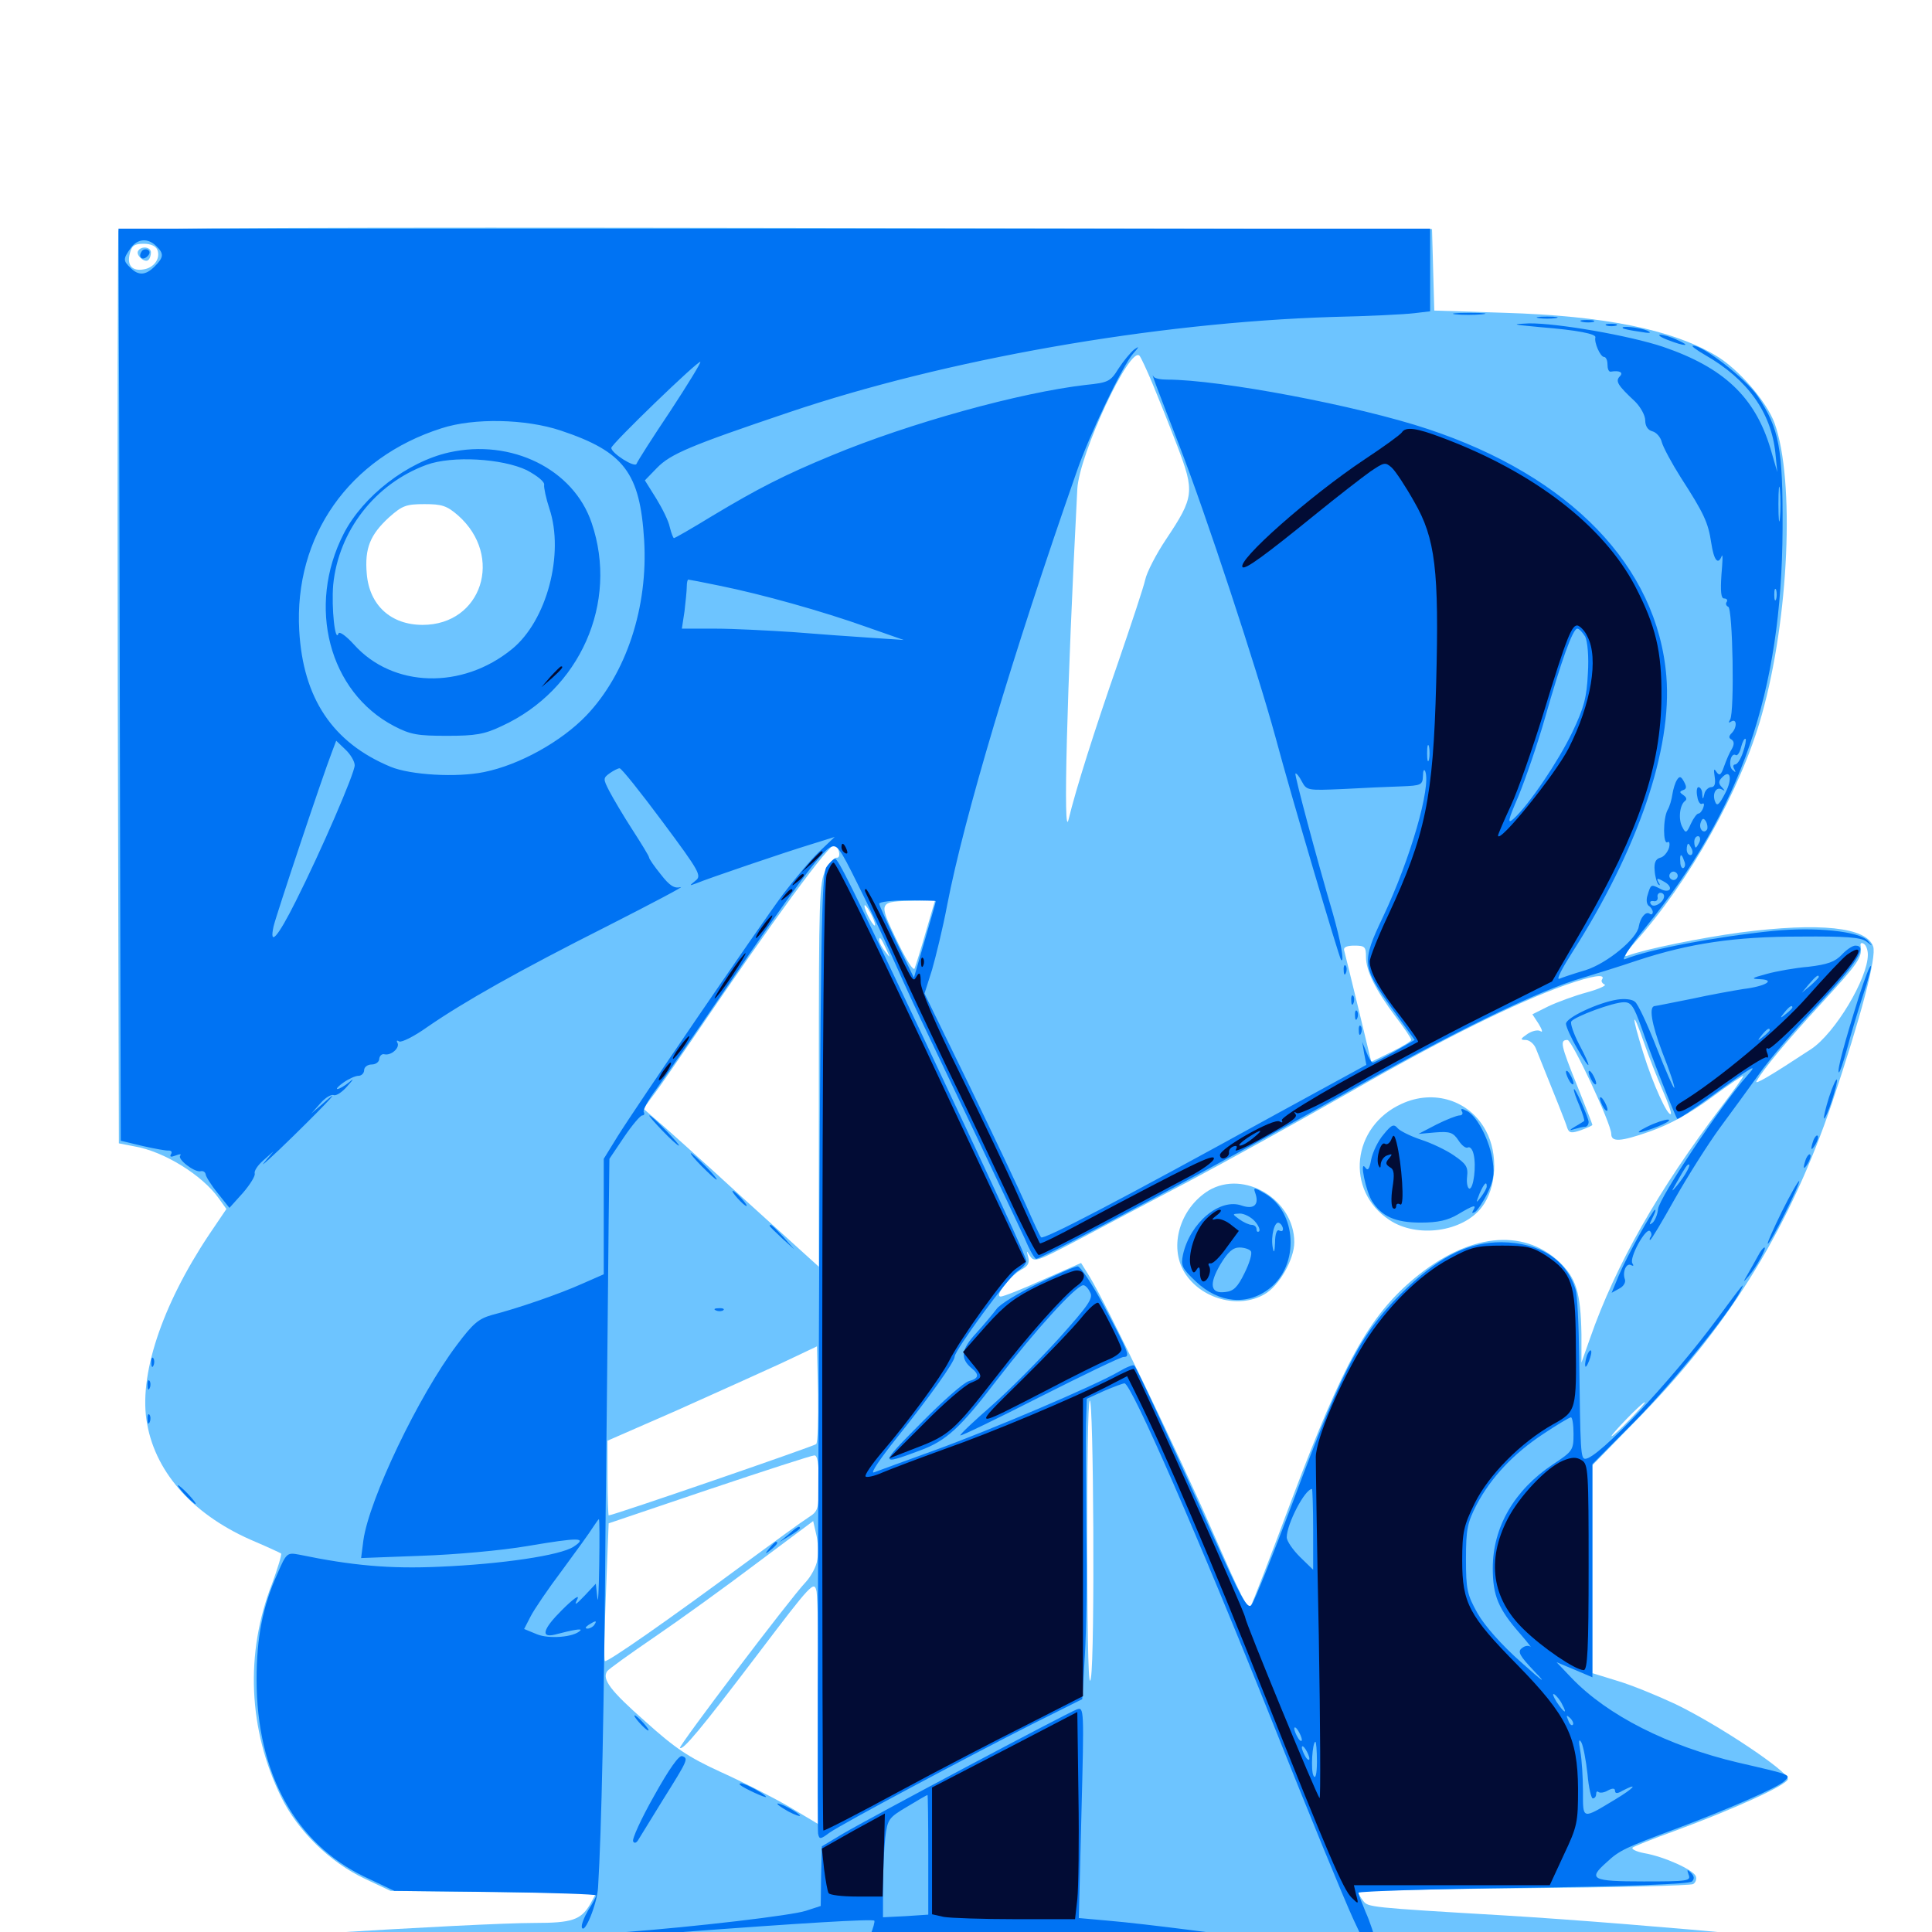 <svg xmlns="http://www.w3.org/2000/svg" viewBox="0 -1000 1000 1000">
	<path fill="#6dc4ff" d="M61.328 -880.664C60.938 -879.688 60.742 -772.852 60.938 -643.359L61.523 -408.203L69.531 -406.641C84.766 -404.102 104.688 -391.797 113.281 -379.688L117.188 -374.219L108.203 -360.938C83.594 -324.023 71.484 -287.5 76.172 -262.891C80.859 -236.914 100.977 -215.039 132.227 -201.953C139.062 -199.023 144.922 -196.289 145.508 -195.898C145.898 -195.312 143.75 -188.281 140.82 -180.273C126.758 -144.336 128.516 -104.688 145.508 -69.922C154.102 -52.344 170.703 -36.133 188.867 -27.539L202.148 -21.289L255.469 -20.703L308.594 -20.117L305.273 -14.062C300.586 -6.25 295.898 -4.688 276.758 -4.688C246.484 -4.688 88.477 5.078 67.383 8.398C32.422 13.672 152.734 15.234 582.617 15.234C923.242 15.234 988.867 14.453 984.961 10.938C982.031 8.008 852.539 -4.102 778.32 -8.594C708.398 -12.695 708.203 -12.891 705.664 -16.016C704.297 -17.773 703.125 -19.727 703.125 -20.508C703.125 -21.289 741.602 -22.266 788.672 -22.656C835.547 -23.047 875 -24.023 876.367 -24.805C877.734 -25.586 878.32 -27.539 877.734 -28.906C876.367 -32.227 861.328 -39.062 850.977 -40.82C846.875 -41.602 844.141 -42.969 845.117 -43.75C845.898 -44.336 855.469 -48.242 866.406 -52.148C897.266 -63.477 924.805 -75.977 925.391 -79.102C925.977 -82.812 889.844 -107.031 867.188 -117.969C858.008 -122.266 844.727 -127.734 837.5 -129.883L824.219 -133.984V-187.695V-241.602L850.195 -268.164C896.68 -316.211 926.758 -365.82 948.242 -429.102C963.281 -473.828 971.484 -504.883 969.531 -510.156C966.016 -520.117 941.992 -522.656 900.977 -517.383C879.492 -514.453 851.953 -508.789 842.773 -505.469C840.039 -504.297 841.016 -506.25 846.094 -512.109C874.609 -543.945 901.172 -591.406 911.914 -630.078C925.977 -679.883 929.102 -751.367 918.555 -780.859C914.453 -792.188 899.609 -809.375 887.695 -816.211C865.039 -829.492 830.273 -836.523 778.906 -838.086L742.383 -839.258L741.797 -860.352L741.211 -881.445L401.562 -882.031C176.367 -882.422 61.719 -882.031 61.328 -880.664ZM81.445 -870.703C83.203 -866.211 79.688 -861.328 74.219 -860.547C68.359 -859.57 65.625 -862.695 67.188 -868.75C68.164 -872.852 69.531 -873.828 74.414 -873.828C77.93 -873.828 80.664 -872.656 81.445 -870.703ZM596.484 -801.562C599.414 -794.531 605.273 -779.883 609.375 -769.141C618.359 -745.508 618.164 -742.773 603.711 -721.094C598.438 -713.281 593.555 -703.711 592.773 -700C591.992 -696.289 585.547 -676.953 578.711 -657.031C566.406 -621.68 556.836 -591.406 553.125 -575.977C550.195 -563.086 552.148 -641.992 557.617 -746.875C558.594 -764.844 584.961 -821.484 589.844 -815.82C590.625 -814.844 593.555 -808.594 596.484 -801.562ZM237.109 -733.203C260.938 -712.109 249.414 -676.562 218.75 -676.562C202.344 -676.562 191.211 -686.719 189.844 -702.93C188.672 -716.211 191.602 -723.242 201.367 -732.227C208.203 -738.281 210.156 -739.062 219.727 -739.062C228.711 -739.062 231.25 -738.281 237.109 -733.203ZM434.18 -559.375C434.766 -557.227 434.18 -555.859 433.008 -556.055C431.836 -556.25 429.297 -553.32 427.344 -549.609C424.023 -543.359 423.828 -534.766 423.828 -443.555V-344.336L384.375 -380.078C362.891 -399.805 342.383 -418.164 339.062 -420.898L333.008 -426.172L339.258 -434.57C342.773 -439.258 351.367 -451.953 358.789 -462.695C400.977 -524.805 429.102 -563.281 432.617 -563.281C433.008 -563.281 433.594 -561.523 434.18 -559.375ZM479.297 -517.969C476.758 -508.984 474.023 -500.391 473.438 -498.828C472.852 -497.07 469.141 -502.93 464.062 -513.477C454.492 -533.594 454.492 -533.398 473.828 -533.789L483.984 -533.984ZM452.93 -521.289C452.93 -520.312 451.758 -521.484 450.195 -524.219C448.633 -526.953 447.461 -530.078 447.461 -531.055C447.461 -532.227 448.633 -530.859 450.195 -528.125C451.758 -525.391 452.93 -522.461 452.93 -521.289ZM458.789 -508.594C460.938 -503.906 460.938 -503.906 458.203 -507.422C456.445 -509.57 455.078 -512.109 455.078 -513.281C455.078 -515.625 456.055 -514.648 458.789 -508.594ZM966.797 -505.859C966.797 -493.555 949.805 -465.234 937.5 -457.031C916.406 -443.164 907.812 -438.086 909.18 -440.43C913.086 -447.07 924.219 -460.547 942.773 -480.664C962.109 -501.758 963.867 -504.297 963.086 -510.352C962.695 -511.719 963.477 -512.305 964.648 -511.523C965.82 -510.938 966.797 -508.398 966.797 -505.859ZM707.031 -504.688C707.031 -497.461 711.914 -487.695 722.461 -473.633C726.953 -467.773 730.469 -462.5 730.469 -461.719C730.469 -461.133 725.781 -458.203 720.117 -455.469L709.766 -450.391L703.125 -477.93C699.414 -493.164 696.094 -506.836 695.703 -508.203C695.312 -509.766 697.266 -510.547 700.977 -510.547C706.445 -510.547 707.031 -509.961 707.031 -504.688ZM829.297 -493.164C828.516 -492.188 829.297 -491.016 830.469 -490.43C831.836 -490.039 827.734 -488.086 821.289 -486.328C814.844 -484.57 805.859 -481.25 801.367 -479.102L793.164 -475L796.484 -469.922C798.242 -466.992 798.633 -465.43 797.461 -466.211C796.094 -467.188 792.969 -466.406 790.625 -464.844C786.914 -462.305 786.719 -461.719 789.648 -461.719C791.602 -461.719 793.945 -459.766 794.922 -457.422C805.469 -431.25 810.352 -419.141 811.133 -416.406C812.109 -413.477 813.281 -413.281 818.359 -415.039C821.484 -416.211 824.219 -417.383 824.219 -417.773C824.219 -418.164 820.703 -427.148 816.406 -437.891C807.812 -459.18 807.227 -461.719 811.328 -461.719C813.672 -461.719 833.984 -418.359 833.984 -413.086C833.984 -408.789 838.672 -408.984 853.711 -414.258C864.258 -417.969 874.609 -423.633 885.742 -431.836C894.922 -438.672 902.344 -443.555 902.344 -443.164C902.344 -442.578 897.266 -435.352 890.82 -426.953C858.594 -384.375 836.328 -345.508 823.047 -307.422L818.555 -294.727V-309.375C818.164 -331.055 815.82 -338.477 807.031 -346.875C787.891 -364.648 759.961 -361.328 732.227 -338.477C708.594 -318.75 695.508 -295.117 668.75 -224.219C657.617 -194.336 648.047 -169.531 647.461 -168.945C645.508 -167.188 643.164 -171.875 626.953 -208.789C610.938 -245.703 572.461 -325.391 564.062 -339.062L559.57 -346.289L540.039 -337.695C529.297 -332.812 519.336 -328.906 517.969 -328.906C514.453 -328.906 522.656 -339.453 528.516 -342.773C532.031 -344.531 533.008 -346.289 532.227 -349.219C531.25 -352.93 531.25 -352.93 533.203 -349.805C535.352 -346.484 537.109 -347.266 557.227 -357.812C569.336 -364.258 595.117 -377.93 614.844 -388.281C634.375 -398.633 672.07 -419.531 698.828 -434.766C745.703 -461.719 784.57 -481.055 810.547 -490.234C824.023 -494.922 831.055 -496.094 829.297 -493.164ZM860.547 -435.742C863.281 -429.492 865.234 -424.023 864.844 -423.438C863.281 -421.875 855.469 -439.062 850.586 -454.883C844.336 -474.805 844.531 -478.711 850.781 -460.742C853.32 -453.32 857.812 -441.992 860.547 -435.742ZM422.461 -252.539C421.094 -251.367 317.383 -215.625 315.039 -215.625C314.844 -215.625 314.453 -224.414 314.453 -234.961V-254.297L350.195 -269.922C369.727 -278.711 394.141 -289.648 404.297 -294.336L422.852 -303.125L423.438 -278.516C423.633 -265.039 423.242 -253.32 422.461 -252.539ZM564.648 -131.445C563.477 -124.219 562.891 -144.922 562.695 -197.266C562.695 -239.258 563.086 -274.219 564.062 -275C566.016 -277.148 566.797 -143.945 564.648 -131.445ZM843.75 -265.43C839.062 -260.547 834.766 -256.641 834.18 -256.641C833.594 -256.641 837.109 -260.547 841.797 -265.43C846.484 -270.312 850.781 -274.219 851.367 -274.219C851.953 -274.219 848.438 -270.312 843.75 -265.43ZM423.828 -232.422C423.828 -218.945 423.438 -217.773 418.555 -214.648C415.43 -212.695 400.391 -201.758 384.766 -190.234C346.484 -161.914 314.062 -139.258 313.086 -140.234C312.5 -140.625 312.891 -156.836 313.672 -176.367L315.039 -211.523L366.992 -229.102C395.508 -238.672 420.117 -246.68 421.484 -246.68C423.047 -246.875 423.828 -242.773 423.828 -232.422ZM423.047 -192.773C422.656 -189.258 419.727 -183.984 416.992 -181.055C408.984 -172.656 351.172 -96.289 351.953 -95.312C353.516 -93.945 362.5 -104.688 392.188 -143.75C420.312 -180.859 421.484 -182.031 422.656 -176.172C423.242 -172.852 423.828 -144.531 423.828 -112.891V-55.664L408.789 -64.648C400.391 -69.531 384.375 -77.734 373.047 -82.812C356.055 -90.625 349.414 -95.117 333.789 -109.18C315.82 -125 311.523 -130.859 314.258 -134.961C314.844 -135.938 325.977 -143.945 338.867 -152.734C351.758 -161.523 375.586 -178.711 391.602 -190.82L420.898 -212.695L422.461 -205.859C423.438 -202.148 423.633 -196.289 423.047 -192.773ZM459.961 -65.234C461.523 -67.578 460.742 -67.578 457.031 -65.234C455.273 -64.062 455.078 -63.281 456.445 -63.281C457.617 -63.281 459.375 -64.258 459.961 -65.234ZM71.484 -870.117C70.117 -867.969 75 -863.672 76.758 -865.43C77.539 -866.016 78.125 -867.773 78.125 -869.336C78.125 -872.266 73.047 -872.852 71.484 -870.117ZM725.586 -428.711C699.609 -416.992 696.094 -383.789 719.141 -368.555C733.398 -358.984 757.227 -362.305 766.992 -375.195C774.609 -385.156 775.586 -402.734 769.141 -414.648C760.742 -430.469 742.188 -436.328 725.586 -428.711ZM625.586 -383.789C610.742 -374.609 604.883 -354.883 613.086 -341.406C621.484 -327.734 641.016 -322.266 654.492 -330.078C662.109 -334.375 669.922 -348.242 669.922 -357.031C669.922 -379.102 643.945 -394.727 625.586 -383.789Z"/>
	<path fill="#0073f3" d="M61.523 -826.562C61.719 -796.094 61.914 -689.844 62.109 -590.43L62.5 -409.57L73.828 -406.836C79.883 -405.469 86.133 -404.297 87.305 -404.492C88.672 -404.492 89.258 -403.711 88.477 -402.539C87.695 -401.172 88.477 -400.977 91.016 -401.953C92.969 -402.734 93.945 -402.734 93.359 -401.953C91.406 -400.195 100.586 -393.164 103.711 -393.75C105.078 -394.141 106.25 -393.359 106.445 -392.188C106.445 -391.211 109.18 -386.719 112.695 -382.422L118.75 -374.805L125.781 -382.617C129.492 -386.914 132.227 -391.406 131.836 -392.578C131.445 -393.945 133.398 -396.875 136.328 -399.414L141.602 -404.102L136.719 -398.242C133.984 -395.117 140.82 -401.172 151.758 -411.914C170.898 -430.664 177.93 -438.477 166.602 -428.32L161.133 -423.633L165.82 -428.906C168.359 -431.836 171.289 -433.594 172.656 -433.203C174.023 -432.617 177.148 -434.766 179.688 -437.695C183.203 -441.602 183.398 -442.188 180.469 -439.648C178.32 -437.891 175.586 -436.328 174.609 -436.328C173.828 -436.328 175.195 -437.891 177.734 -439.648C180.469 -441.602 183.984 -443.164 185.547 -443.164C187.109 -443.164 188.477 -444.531 188.477 -446.094C188.477 -447.656 190.234 -449.023 192.383 -449.023C194.531 -449.023 196.289 -450.391 196.289 -451.953C196.484 -453.516 197.656 -454.688 199.023 -454.297C202.539 -453.516 207.227 -457.812 205.664 -460.352C205.078 -461.328 205.469 -461.719 206.641 -460.938C207.812 -460.352 214.258 -463.477 221.094 -468.359C240.039 -481.445 268.359 -497.461 314.453 -520.703C337.5 -532.422 354.492 -541.406 352.344 -540.82C349.023 -540.039 346.68 -541.406 341.992 -547.461C338.672 -551.562 335.938 -555.469 335.938 -556.25C335.938 -556.836 332.031 -563.281 327.344 -570.508C322.656 -577.734 317.383 -586.719 315.43 -590.43C312.109 -596.875 312.109 -597.266 315.625 -599.805C317.578 -601.172 319.922 -602.344 320.703 -602.344C321.68 -602.344 331.641 -589.844 342.969 -574.609C362.305 -548.633 363.281 -546.68 359.961 -544.141C356.641 -541.406 356.641 -541.406 360.352 -542.773C366.992 -545.508 406.641 -558.984 419.531 -562.891L432.031 -566.797L423.828 -558.984C419.336 -554.688 411.133 -544.727 405.273 -537.109C391.602 -518.555 329.102 -426.953 319.727 -411.914L312.5 -400.195V-370.312V-340.43L301.367 -335.547C289.648 -330.273 268.164 -322.852 254.492 -319.336C247.656 -317.383 244.727 -314.844 236.523 -303.906C216.602 -277.539 191.016 -223.828 188.086 -202.734L186.914 -193.555L217.969 -194.727C235.547 -195.312 259.57 -197.461 273.242 -199.805C299.805 -204.297 304.297 -204.297 296.875 -199.414C290.039 -194.922 259.766 -190.43 227.539 -189.062C201.758 -187.891 182.227 -189.648 154.883 -195.312C148.633 -196.484 148.242 -196.289 143.555 -185.352C135.938 -168.555 132.812 -152.344 132.812 -130.664C132.812 -82.227 152.93 -45.703 188.867 -28.516L204.102 -21.289L256.445 -20.703C285.156 -20.312 308.594 -19.531 308.594 -18.945C308.594 -18.359 306.836 -14.844 304.492 -11.328C302.344 -7.617 300.781 -3.711 301.172 -2.344C302.539 1.562 309.18 -14.844 309.57 -23.242C311.328 -52.344 312.695 -113.281 313.477 -216.602C314.258 -282.227 314.844 -350.195 315.039 -367.969L315.43 -400.195L323.047 -411.523C327.148 -417.578 331.445 -422.656 332.422 -422.656C333.398 -422.656 333.789 -423.438 333.203 -424.414C332.617 -425.195 335.352 -430.469 339.453 -435.938C343.359 -441.406 359.18 -464.062 374.414 -486.523C410.352 -539.453 424.609 -558.594 429.492 -561.328C433.203 -563.281 434.375 -561.719 443.945 -542.383C449.805 -530.664 457.422 -514.648 460.938 -506.641C464.453 -498.633 471.484 -483.203 476.562 -472.461C481.641 -461.719 494.922 -433.984 505.859 -410.938C516.797 -387.891 527.93 -364.258 530.469 -358.789C532.812 -353.125 535.547 -348.438 536.328 -348.438C539.453 -348.438 640.43 -402.539 693.555 -432.617C750.977 -465.234 796.68 -487.5 819.336 -493.945C825.781 -495.898 838.477 -499.805 847.656 -502.93C874.414 -511.719 897.852 -515.234 931.836 -515.234C955.469 -515.43 963.086 -514.844 966.016 -512.695C969.531 -509.961 969.531 -509.961 966.797 -513.086C962.305 -517.969 939.844 -520.312 917.773 -518.164C887.5 -515.039 853.32 -508.594 841.016 -503.516C838.867 -502.734 843.555 -509.961 851.367 -519.531C901.367 -581.055 922.266 -641.797 922.656 -726.367C922.852 -768.164 920.898 -778.125 909.766 -794.922C903.711 -803.906 881.641 -821.094 876.367 -821.094C875 -821.094 877.93 -818.945 882.617 -816.211C904.492 -803.711 916.797 -786.523 918.945 -765.43L919.922 -755.664L916.406 -767.773C908.398 -794.531 892.188 -809.766 860.742 -820.508C843.164 -826.367 805.859 -832.812 791.406 -832.617C781.836 -832.227 782.617 -832.031 797.266 -830.664C816.797 -829.102 826.172 -827.148 825.781 -825.391C825 -822.852 828.32 -815.234 830.273 -815.234C831.25 -815.234 832.031 -813.477 832.031 -811.328C832.031 -809.18 832.617 -807.617 833.594 -807.617C838.281 -808.398 840.43 -807.227 838.477 -805.273C835.938 -802.734 837.305 -800.586 846.289 -792.188C849.219 -789.258 851.562 -784.961 851.562 -782.422C851.562 -779.492 852.93 -777.344 855.273 -776.758C857.422 -776.172 859.57 -773.633 860.156 -771.094C860.938 -768.359 865.234 -760.352 869.922 -752.93C882.031 -734.18 884.18 -729.492 885.742 -718.945C887.109 -709.961 889.258 -707.227 891.211 -712.305C891.797 -713.477 891.602 -709.18 891.016 -702.539C890.43 -693.75 890.82 -690.234 892.383 -690.234C893.75 -690.234 894.336 -689.453 893.75 -688.477C892.969 -687.5 893.555 -686.328 894.531 -685.938C896.875 -685.156 897.852 -631.445 895.508 -627.539C894.531 -625.977 894.727 -625.586 896.094 -626.562C899.023 -628.32 899.219 -623.438 896.289 -620.508C894.727 -618.945 894.727 -617.969 896.289 -617.188C897.656 -616.211 897.656 -614.648 896.484 -612.5C895.312 -610.742 893.555 -606.641 892.383 -603.32C890.82 -598.828 890.039 -598.242 888.477 -600.391C887.109 -602.539 886.914 -601.953 887.5 -598.047C888.086 -594.336 887.5 -592.578 885.742 -592.578C884.375 -592.578 882.617 -591.016 882.227 -589.258C881.445 -585.938 881.25 -585.938 881.055 -589.258C881.055 -591.016 880.078 -592.578 879.102 -592.578C878.32 -592.578 877.93 -590.43 878.516 -587.695C878.906 -584.961 880.078 -583.398 881.055 -583.984C882.031 -584.57 882.227 -583.594 881.641 -582.031C881.055 -580.273 879.883 -578.906 879.102 -578.906C878.32 -578.906 876.562 -576.562 875.195 -573.633C873.047 -568.75 872.461 -568.555 870.898 -571.68C868.555 -575.586 869.336 -583.203 872.07 -585.352C873.242 -586.133 873.047 -587.305 871.289 -588.477C869.336 -589.844 869.141 -590.234 871.094 -591.016C873.047 -591.602 873.047 -592.773 871.68 -595.312C870.117 -598.242 869.336 -598.438 867.969 -596.289C866.992 -594.727 866.016 -591.406 865.625 -588.867C865.234 -586.133 864.258 -582.617 863.086 -580.664C860.742 -576.172 860.742 -562.695 863.086 -564.062C864.062 -564.844 864.453 -563.281 863.867 -561.133C863.086 -558.789 861.133 -556.445 859.375 -556.055C857.031 -555.469 856.055 -553.516 856.445 -549.414C856.641 -546.289 857.617 -542.969 858.398 -542.188C859.375 -541.406 859.375 -541.992 858.398 -543.359C857.227 -545.508 857.812 -545.703 861.133 -543.75C863.477 -542.578 864.844 -540.82 864.258 -539.648C863.477 -538.672 861.523 -538.672 859.18 -540.039C854.492 -542.383 854.492 -542.383 852.734 -536.523C851.953 -534.18 852.344 -531.836 853.516 -531.055C854.492 -530.469 855.469 -528.906 855.469 -527.93C855.469 -526.758 854.688 -526.367 853.711 -527.148C851.758 -528.32 849.023 -525 848.242 -520.508C847.461 -514.258 831.836 -501.367 820.703 -497.852C814.648 -496.094 808.398 -493.945 807.031 -493.359C805.469 -492.969 808.594 -498.828 813.672 -506.836C847.656 -559.961 865.625 -612.109 862.5 -650C857.812 -706.836 812.695 -753.516 739.062 -777.93C702.734 -790.039 631.25 -803.516 604.102 -803.516C600.781 -803.516 597.656 -804.102 597.07 -805.078C595.508 -808.008 597.852 -801.758 610.352 -769.531C623.828 -734.766 650.391 -654.297 660.156 -618.555C668.555 -587.109 693.164 -504.297 694.141 -503.125C696.094 -501.367 693.75 -513.672 689.844 -527.344C681.445 -555.859 669.922 -599.023 670.508 -599.609C670.898 -600 672.461 -598.242 673.828 -595.508C676.367 -590.82 676.758 -590.82 695.117 -591.602C705.469 -592.188 718.945 -592.773 725.195 -592.969C735.742 -593.359 736.328 -593.75 736.523 -598.438C736.523 -601.172 737.109 -602.148 737.695 -600.781C740.82 -592.773 730.078 -555.469 715.82 -525.391C704.688 -501.953 704.883 -499.805 720.703 -477.734L732.227 -461.719L722.07 -455.859C716.406 -452.734 711.328 -450 710.547 -450C709.961 -450 708.398 -452.344 707.227 -455.469L705.078 -460.742L706.055 -454.883L707.227 -448.828L660.742 -423.438C578.516 -378.125 540.234 -358.203 538.867 -359.57C538.086 -360.547 534.766 -367.773 531.25 -375.781C527.734 -383.789 514.453 -411.914 501.758 -438.086L478.516 -485.742L482.422 -498.047C484.375 -504.883 488.086 -519.922 490.234 -531.445C499.023 -576.953 524.023 -660.742 557.227 -755.664C563.672 -774.609 581.25 -811.133 586.523 -816.992C589.648 -820.508 589.844 -821.094 587.109 -819.141C585.156 -817.578 581.445 -813.086 578.906 -809.18C574.805 -802.539 573.633 -801.953 562.109 -800.781C528.125 -796.875 470.898 -781.055 430.469 -764.258C405.859 -754.102 392.188 -747.07 368.75 -733.008C358.203 -726.562 349.414 -721.484 348.828 -721.484C348.438 -721.484 347.461 -724.023 346.68 -727.148C346.094 -730.273 342.773 -736.914 339.648 -741.992L333.789 -751.367L340.039 -757.812C347.07 -765.039 357.227 -769.336 408.203 -786.523C489.648 -814.062 597.266 -833.008 689.453 -835.938C708.203 -836.328 727.344 -837.305 732.031 -837.891L740.234 -838.867V-860.352V-881.641H400.781H61.328ZM80.859 -872.656C84.961 -868.75 84.766 -866.797 80.078 -862.109C75.391 -857.422 71.68 -857.227 67.578 -861.328C63.672 -865.039 63.672 -866.016 67.578 -871.484C71.094 -876.562 76.562 -876.953 80.859 -872.656ZM105.078 -873.242C103.711 -872.852 100.781 -873.047 98.633 -873.828C92.773 -875.781 87.891 -874.023 87.891 -869.727C87.891 -865.039 90.82 -864.844 93.75 -869.531C95.312 -871.875 95.703 -871.875 95.117 -869.922C94.141 -866.406 101.562 -865.43 103.906 -868.75C104.883 -870.117 105.469 -870.117 105.469 -868.555C105.469 -867.188 107.617 -866.211 110.352 -866.406C113.672 -866.797 115.039 -867.773 114.258 -869.531C113.672 -871.094 113.281 -872.656 113.281 -873.047C113.281 -875.391 109.57 -873.242 108.789 -870.508C108.008 -867.383 107.812 -867.383 107.617 -870.508C107.617 -872.461 106.25 -873.828 105.078 -873.242ZM121.094 -869.922C121.094 -872.266 119.727 -873.828 117.969 -873.828C115.82 -873.828 115.234 -872.852 116.016 -870.703C116.602 -868.945 117.188 -867.188 117.188 -866.797C117.188 -866.406 118.164 -866.016 119.141 -866.016C120.312 -866.016 121.094 -867.773 121.094 -869.922ZM144.531 -869.922C144.531 -873.438 143.164 -873.828 133.789 -873.828C124.414 -873.828 123.047 -873.438 123.047 -869.922C123.047 -867.773 124.023 -866.016 125 -866.016C126.172 -866.016 126.953 -867.188 126.953 -868.555C126.953 -870.117 127.734 -869.922 128.906 -867.969C130.664 -865.43 131.055 -865.43 132.812 -867.969C134.57 -870.508 134.766 -870.508 134.766 -867.969C134.961 -865.82 135.547 -866.016 137.695 -868.75C140.234 -872.07 140.625 -872.266 140.625 -869.336C140.625 -867.578 141.602 -866.016 142.578 -866.016C143.75 -866.016 144.531 -867.773 144.531 -869.922ZM346.875 -787.109C337.695 -773.438 329.883 -761.133 329.492 -759.961C328.711 -757.617 316.406 -765.43 316.406 -768.164C316.406 -770.117 361.523 -813.672 362.5 -812.695C362.891 -812.305 355.859 -800.781 346.875 -787.109ZM290.234 -777.148C323.047 -766.211 331.25 -755.273 333.398 -720.508C335.547 -685.938 324.219 -651.367 303.516 -629.688C290.625 -616.211 268.945 -604.102 250.586 -600.391C236.523 -597.461 212.5 -598.828 202.148 -603.125C172.07 -615.625 156.836 -638.672 154.883 -673.633C152.148 -722.461 180.664 -763.086 228.516 -778.32C245.312 -783.789 272.07 -783.203 290.234 -777.148ZM921.289 -731.836C920.898 -727.734 920.508 -731.055 920.508 -739.062C920.508 -747.07 920.898 -750.391 921.289 -746.484C921.68 -742.383 921.68 -735.742 921.289 -731.836ZM372.266 -696.875C394.531 -692.383 425.781 -683.594 448.242 -675.586L467.773 -668.75L450.195 -669.922C440.625 -670.508 422.461 -671.875 410.156 -672.852C397.852 -673.633 379.883 -674.609 370.312 -674.609H352.93L354.297 -683.594C354.883 -688.672 355.469 -694.336 355.469 -696.289C355.469 -698.438 355.859 -700 356.25 -700C356.641 -700 363.867 -698.633 372.266 -696.875ZM919.336 -689.844C918.75 -688.477 918.359 -689.453 918.359 -692.188C918.359 -694.922 918.75 -695.898 919.336 -694.727C919.727 -693.359 919.727 -691.016 919.336 -689.844ZM820.508 -670.508C821.68 -667.969 822.461 -660.156 821.875 -651.367C821.289 -639.062 819.922 -633.789 813.867 -621.094C806.641 -606.055 791.406 -583.398 783.398 -576.172C780.078 -573.242 780.469 -575.195 785.938 -587.891C789.453 -596.484 795.703 -614.453 799.609 -628.125C808.203 -658.203 814.062 -674.609 816.406 -674.609C817.383 -674.609 819.141 -672.656 820.508 -670.508ZM902.148 -610.547C900.977 -607.031 899.219 -604.297 898.047 -604.297C897.07 -604.297 896.875 -603.125 897.656 -601.953C898.633 -600 898.438 -600 896.68 -601.562C894.336 -603.711 895.898 -610.742 898.438 -609.18C899.219 -608.594 900.586 -610.547 901.172 -613.281C901.953 -616.211 902.93 -617.969 903.516 -617.578C903.906 -616.992 903.32 -613.867 902.148 -610.547ZM183.594 -603.906C183.594 -599.805 166.211 -559.57 153.125 -533.594C143.75 -514.844 139.258 -509.766 141.602 -520.508C142.969 -526.367 166.406 -596.68 171.875 -610.938L174.023 -616.602L178.711 -612.109C181.445 -609.57 183.594 -605.859 183.594 -603.906ZM739.648 -606.836C739.062 -604.883 738.672 -606.445 738.672 -610.156C738.672 -613.867 739.062 -615.43 739.648 -613.672C740.039 -611.719 740.039 -608.594 739.648 -606.836ZM892.969 -589.453C889.844 -583.398 888.672 -582.422 887.695 -585.156C886.133 -589.258 888.281 -592.969 891.211 -591.406C892.969 -590.43 892.969 -590.625 891.211 -592.578C889.453 -594.336 889.453 -595.703 891.211 -597.461C895.703 -602.344 896.875 -596.875 892.969 -589.453ZM887.5 -581.25C886.914 -582.031 886.133 -582.812 885.742 -582.812C885.352 -582.812 884.57 -582.031 883.984 -581.25C883.398 -580.273 884.18 -579.492 885.742 -579.492C887.305 -579.492 888.086 -580.273 887.5 -581.25ZM883.594 -570.703C881.836 -567.969 879.102 -571.094 880.273 -574.219C881.055 -576.562 881.836 -576.758 883.008 -574.805C883.789 -573.438 883.984 -571.484 883.594 -570.703ZM879.688 -564.258C878.906 -562.695 878.125 -561.328 877.734 -561.328C877.344 -561.328 876.953 -562.695 876.953 -564.258C876.953 -565.82 877.734 -567.188 878.906 -567.188C879.883 -567.188 880.273 -565.82 879.688 -564.258ZM875.781 -560.352C876.367 -558.789 875.977 -557.422 875 -557.422C873.828 -557.422 873.047 -558.789 873.047 -560.352C873.047 -561.914 873.438 -563.281 873.828 -563.281C874.219 -563.281 875 -561.914 875.781 -560.352ZM871.68 -554.492C872.461 -552.93 872.266 -551.367 871.484 -550.781C870.703 -550.195 869.727 -551.562 869.727 -553.711C869.336 -558.203 870.312 -558.594 871.68 -554.492ZM867.969 -545.508C867.383 -544.531 866.016 -544.141 865.039 -544.922C864.062 -545.508 863.672 -546.875 864.453 -547.852C865.039 -548.828 866.406 -549.219 867.383 -548.438C868.359 -547.852 868.75 -546.484 867.969 -545.508ZM861.328 -536.133C861.328 -533.008 855.859 -529.688 854.492 -532.031C853.711 -533.203 854.297 -533.789 855.859 -533.594C857.227 -533.203 858.203 -534.18 858.008 -535.547C857.617 -536.719 858.398 -537.891 859.375 -537.891C860.547 -537.891 861.328 -537.109 861.328 -536.133ZM484.375 -533.594C484.375 -533.203 481.836 -524.219 478.711 -513.477L473.047 -493.945L464.062 -512.305C459.18 -522.461 455.078 -531.445 455.078 -532.227C455.078 -533.203 461.719 -533.984 469.727 -533.984C477.734 -533.984 484.375 -533.789 484.375 -533.594ZM310.156 -189.844C309.961 -176.562 309.57 -169.141 309.18 -173.047L308.398 -180.273L302.539 -174.023C297.852 -169.141 297.07 -168.75 298.828 -172.266C300.195 -175 296.68 -172.461 290.625 -166.406C281.055 -156.836 279.688 -152.148 287.109 -153.906C296.68 -156.445 301.562 -157.227 300.391 -156.055C297.07 -152.539 284.18 -151.562 277.93 -154.102L271.289 -156.836L274.609 -163.281C276.367 -166.797 283.789 -177.734 291.016 -187.305C298.242 -197.07 305.273 -206.836 306.836 -209.375C308.398 -211.719 309.766 -213.672 309.961 -213.672C310.352 -213.672 310.352 -202.93 310.156 -189.844ZM307.617 -158.984C307.031 -158.008 305.273 -157.031 304.102 -157.031C302.734 -157.031 302.93 -157.812 304.688 -158.984C308.398 -161.328 309.18 -161.328 307.617 -158.984ZM73.242 -869.727C71.289 -866.797 73.828 -864.844 76.367 -867.383C77.734 -868.75 77.734 -869.922 76.562 -870.703C75.391 -871.289 73.828 -870.898 73.242 -869.727ZM232.422 -765.82C210.742 -760.938 187.891 -743.164 177.93 -723.828C158.594 -686.133 170.312 -641.797 203.906 -624.219C212.5 -619.727 216.211 -619.141 231.445 -619.141C246.094 -619.141 250.781 -619.922 259.766 -624.219C300.195 -642.773 320.312 -688.086 306.25 -729.297C296.875 -757.227 264.648 -773.047 232.422 -765.82ZM272.656 -756.641C278.125 -753.711 282.031 -750.586 281.641 -749.023C281.445 -747.656 282.617 -741.992 284.375 -736.719C292.188 -713.281 283.008 -678.711 265.039 -664.062C239.258 -642.969 203.32 -643.945 183.203 -666.406C179.102 -670.898 175.586 -673.438 175.195 -672.07C173.438 -666.992 171.484 -685.547 172.461 -697.266C175.195 -725.195 194.141 -749.609 220.703 -759.375C233.984 -764.258 259.961 -762.695 272.656 -756.641ZM300.195 -692.969C300.977 -693.555 299.805 -694.141 297.656 -693.945C295.508 -693.945 294.922 -693.359 296.484 -692.773C297.852 -692.188 299.609 -692.383 300.195 -692.969ZM753.32 -837.305C750 -837.695 753.32 -838.086 760.742 -838.086C768.359 -838.086 771.094 -837.695 766.992 -837.305C763.086 -836.914 756.836 -836.914 753.32 -837.305ZM796.484 -835.352C793.945 -835.742 795.898 -836.133 800.781 -836.133C805.664 -836.133 807.617 -835.742 805.273 -835.352C802.734 -834.961 798.828 -834.961 796.484 -835.352ZM818.945 -833.398C816.992 -833.984 818.164 -834.375 821.289 -834.375C824.609 -834.375 825.977 -833.984 824.805 -833.398C823.438 -833.008 820.703 -833.008 818.945 -833.398ZM831.641 -831.445C830.273 -832.031 831.25 -832.422 833.984 -832.422C836.719 -832.422 837.695 -832.031 836.523 -831.445C835.156 -831.055 832.812 -831.055 831.641 -831.445ZM840.039 -830.078C840.43 -829.688 844.336 -828.906 848.633 -828.32C854.102 -827.344 855.273 -827.539 852.539 -828.906C848.828 -830.469 838.281 -831.641 840.039 -830.078ZM863.281 -824.023C872.266 -820.508 875.781 -820.703 868.164 -824.023C865.039 -825.586 860.938 -826.758 859.375 -826.758C857.812 -826.758 859.57 -825.391 863.281 -824.023ZM427.734 -551.172C425.195 -547.266 424.609 -514.258 423.828 -300.391C423.242 -165.039 423.047 -52.734 423.438 -50.977C424.023 -47.852 424.609 -47.852 429.297 -51.367C435.938 -56.055 500.781 -90.625 534.375 -107.617L560.156 -120.508L561.523 -143.164C562.305 -155.664 562.695 -184.766 562.305 -207.812C562.109 -230.859 561.914 -255.664 562.109 -262.891L562.5 -275.977L571.484 -280.078C576.562 -282.227 581.25 -283.984 582.031 -283.984C585.547 -283.984 620.312 -204.492 659.18 -107.227C677.148 -62.109 695.703 -16.992 700.391 -6.836L708.984 11.523L697.656 10.352C691.602 9.766 678.125 7.812 667.969 6.25C642.578 2.148 592.188 -4.297 573.633 -5.859L558.398 -7.227L559.766 -61.914C561.133 -115.234 561.133 -116.602 557.422 -115.234C552.539 -113.477 450 -58.984 436.133 -50.781L425.391 -44.336L425 -28.906L424.805 -13.477L416.992 -10.938C409.766 -8.594 360.547 -2.734 321.68 0.195C312.109 0.977 304.883 1.953 305.469 2.539C306.055 3.125 325.195 2.148 348.047 0.391C415.43 -4.688 451.562 -6.836 452.539 -5.859C452.93 -5.469 451.953 -1.953 450.391 1.953L447.461 8.984L555.273 9.18C614.648 9.18 667.969 10.156 673.828 11.133C679.688 12.109 691.406 13.477 699.609 14.062L714.453 15.234L712.695 6.836C711.523 2.148 708.984 -5.664 706.836 -10.352C704.883 -15.039 703.125 -19.531 703.125 -20.312C703.125 -21.094 741.406 -22.266 788.477 -22.852C842.969 -23.633 874.414 -24.805 875.781 -26.172C877.148 -27.539 876.953 -28.906 875.195 -30.664C873.242 -32.617 873.047 -32.422 874.023 -29.688C875.391 -26.367 873.438 -26.172 850.781 -26.172C823.828 -26.172 821.68 -27.344 831.641 -36.133C838.086 -42.188 841.406 -43.75 867.188 -53.32C894.336 -63.477 920.312 -74.805 923.633 -78.125C927.148 -81.445 927.539 -81.25 899.609 -87.695C863.281 -96.289 832.031 -112.109 813.477 -131.445L805.664 -139.648L815.039 -135.742L824.219 -131.836V-186.914V-242.188L846.289 -264.453C866.016 -284.57 894.531 -319.727 900.586 -331.25C903.906 -337.695 902.344 -335.742 888.672 -317.188C864.648 -284.766 827.148 -244.922 820.508 -244.922C818.164 -244.922 817.969 -248.633 817.383 -297.656C817.188 -314.258 816.406 -330.078 815.43 -332.812C810.547 -348.242 796.875 -356.836 777.148 -357.031C760.547 -357.031 746.484 -350.391 729.102 -334.18C705.273 -311.719 695.898 -294.336 669.141 -222.461C658.594 -194.531 649.023 -170.508 647.656 -169.141C645.508 -166.992 641.992 -173.633 627.344 -206.25C605.859 -254.297 588.477 -291.797 587.109 -293.164C586.523 -293.75 583.008 -292.383 579.102 -290.039C567.188 -283.008 512.109 -259.57 483.398 -249.219C468.359 -243.75 454.297 -238.672 452.344 -237.891C450.195 -237.109 455.664 -245.117 464.258 -255.859C480.859 -276.562 494.141 -295.117 494.141 -297.852C494.141 -300.977 521.875 -338.867 526.562 -341.992C529.102 -343.555 531.25 -345.898 531.25 -347.266C531.25 -349.219 515.625 -383.203 475.781 -467.578C441.016 -541.016 433.789 -555.469 432.227 -555.469C431.445 -555.469 429.297 -553.516 427.734 -551.172ZM814.453 -257.812C814.453 -249.414 814.062 -248.828 803.711 -241.992C783.789 -228.711 772.656 -209.57 772.656 -188.281C772.656 -174.023 775.586 -167.188 786.719 -154.492C790.625 -150 792.969 -146.875 792.188 -147.656C791.211 -148.438 789.258 -148.242 787.695 -146.875C785.352 -145.117 786.523 -142.969 794.336 -134.766C800.977 -127.93 798.828 -129.297 787.305 -139.648C777.148 -148.633 768.555 -158.398 764.844 -164.844C759.375 -174.609 758.789 -177.148 758.789 -193.164C758.789 -208.594 759.57 -211.914 764.258 -221.094C771.68 -235.156 783.398 -247.656 798.828 -257.812C805.859 -262.5 812.109 -266.211 813.086 -266.406C813.867 -266.406 814.453 -262.5 814.453 -257.812ZM679.688 -208.398V-187.5L672.852 -194.141C669.141 -197.852 666.016 -202.344 666.016 -204.297C666.016 -211.133 675.391 -229.297 679.102 -229.297C679.297 -229.297 679.688 -219.922 679.688 -208.398ZM808.594 -117.773C811.523 -112.305 809.57 -113.281 805.664 -119.141C803.906 -122.07 803.32 -123.633 804.492 -123.047C805.664 -122.266 807.617 -119.922 808.594 -117.773ZM814.062 -107.227C813.477 -106.641 812.305 -107.617 811.719 -109.57C810.547 -112.305 810.742 -112.5 812.695 -110.742C814.062 -109.375 814.648 -107.812 814.062 -107.227ZM673.828 -99.414C673.828 -98.438 672.852 -98.828 671.875 -100.391C670.898 -101.953 669.922 -104.297 669.922 -105.273C669.922 -106.445 670.898 -105.859 671.875 -104.297C672.852 -102.734 673.828 -100.586 673.828 -99.414ZM821.68 -81.836C822.266 -74.805 823.633 -69.141 824.414 -69.141C825.391 -69.141 826.172 -70.117 826.172 -71.484C826.172 -72.656 826.758 -73.047 827.344 -72.461C828.125 -71.875 830.273 -72.07 832.227 -73.242C834.766 -74.609 835.938 -74.414 835.938 -73.047C835.938 -71.68 837.109 -71.484 839.648 -73.047C848.633 -77.734 845.703 -74.414 835.938 -68.555C818.75 -58.203 819.336 -58.008 819.336 -72.852C819.336 -79.883 818.75 -89.258 817.969 -93.555C816.992 -99.023 817.188 -100.391 818.555 -98.047C819.531 -96.094 820.898 -88.867 821.68 -81.836ZM681.641 -88.281C681.641 -81.641 680.859 -78.906 679.883 -80.859C678.32 -83.594 679.297 -98.438 680.859 -98.438C681.25 -98.438 681.641 -93.75 681.641 -88.281ZM677.734 -89.648C677.734 -88.672 676.758 -89.062 675.781 -90.625C674.805 -92.188 673.828 -94.531 673.828 -95.508C673.828 -96.68 674.805 -96.094 675.781 -94.531C676.758 -92.969 677.734 -90.82 677.734 -89.648ZM480.469 -40.039V-8.984L468.75 -8.203L457.031 -7.617V-23.242C457.031 -31.836 457.617 -43.359 458.203 -48.828C459.375 -58.398 459.961 -59.18 469.531 -64.844C475 -68.164 479.688 -70.898 480.078 -70.898C480.273 -71.094 480.469 -57.031 480.469 -40.039ZM820.898 -38.477C822.07 -39.062 820.703 -39.453 817.383 -39.453C814.258 -39.453 813.086 -39.062 815.039 -38.477C816.797 -38.086 819.531 -38.086 820.898 -38.477ZM953.32 -505.859C949.805 -502.148 945.898 -500.781 936.133 -499.609C929.102 -499.023 919.336 -497.266 914.453 -495.898C906.445 -493.75 906.055 -493.359 911.133 -493.164C919.336 -492.773 913.672 -489.453 902.344 -488.086C897.461 -487.305 885.352 -485.156 875.586 -483.008C865.625 -481.055 857.227 -479.297 856.641 -479.297C853.32 -479.297 854.688 -470.508 860.352 -455.469C864.258 -445.703 866.992 -437.305 866.602 -436.914C866.211 -436.523 862.109 -445.898 857.422 -457.812C852.734 -469.727 847.852 -480.273 846.289 -481.445C844.922 -482.812 840.82 -483.203 837.109 -482.617C827.148 -481.055 810.547 -473.242 810.547 -470.117C810.547 -468.75 813.086 -462.891 816.406 -457.227C823.633 -444.727 824.219 -446.484 817.188 -459.766C814.453 -465.039 812.695 -470.312 813.281 -471.289C815.039 -473.828 834.961 -481.25 840.625 -481.25C844.336 -481.25 845.703 -479.102 849.609 -468.164C854.297 -454.492 866.992 -422.266 868.164 -420.898C868.555 -420.508 876.758 -425.977 886.133 -432.812C907.617 -448.438 910.547 -450.195 904.102 -442.969C890.234 -427.148 858.984 -380.273 858.203 -374.219C858.008 -371.484 856.641 -368.359 855.469 -367.188C853.516 -365.625 853.516 -366.016 855.273 -369.531C856.445 -371.875 857.227 -373.828 856.641 -373.828C855.469 -373.828 842.383 -350.391 837.891 -339.844L834.18 -330.859L838.086 -333.008C840.43 -334.18 841.602 -336.328 841.016 -337.891C839.648 -341.602 841.797 -346.68 844.336 -345.117C845.508 -344.531 845.703 -344.922 844.922 -346.094C843.164 -348.828 851.562 -364.258 853.906 -362.891C854.688 -362.305 855.078 -360.938 854.492 -359.961C853.711 -358.984 853.711 -358.203 854.102 -358.203C854.688 -358.203 860.352 -367.773 866.797 -379.297C873.438 -391.016 883.789 -407.422 890.039 -416.016C896.289 -424.414 905.469 -437.109 910.547 -444.141C915.43 -451.172 929.297 -467.383 941.211 -480.078C961.328 -501.758 966.797 -510.547 960.352 -510.547C958.789 -510.547 955.664 -508.398 953.32 -505.859ZM941.406 -494.336C941.406 -493.945 939.453 -491.992 937.109 -489.844L932.617 -486.133L936.328 -490.625C939.844 -494.727 941.406 -495.898 941.406 -494.336ZM927.734 -478.516C927.734 -478.125 926.172 -476.562 924.414 -475.195C921.289 -472.656 921.094 -472.852 923.633 -475.977C926.172 -479.102 927.734 -480.078 927.734 -478.516ZM916.016 -466.797C916.016 -466.406 914.453 -464.844 912.695 -463.477C909.57 -460.938 909.375 -461.133 911.914 -464.258C914.453 -467.383 916.016 -468.359 916.016 -466.797ZM873.242 -393.945C872.266 -391.992 869.922 -388.672 868.164 -386.523C865.039 -382.812 864.844 -382.812 867.578 -387.5C872.656 -396.484 873.242 -397.266 874.219 -397.266C874.805 -397.266 874.219 -395.703 873.242 -393.945ZM695.508 -497.656C695.508 -495.508 696.094 -494.922 696.68 -496.484C697.266 -497.852 697.07 -499.609 696.484 -500.195C695.898 -500.977 695.312 -499.805 695.508 -497.656ZM962.305 -484.57C954.688 -460.352 950.781 -445.898 951.758 -444.922C952.148 -444.531 954.102 -450 956.055 -457.227C958.008 -464.648 961.719 -476.953 964.258 -484.766C966.992 -492.773 968.75 -499.414 968.359 -500C967.773 -500.391 965.234 -493.555 962.305 -484.57ZM699.414 -482.031C699.414 -479.883 700 -479.297 700.586 -480.859C701.172 -482.227 700.977 -483.984 700.391 -484.57C699.805 -485.352 699.219 -484.18 699.414 -482.031ZM701.367 -474.219C701.367 -472.07 701.953 -471.484 702.539 -473.047C703.125 -474.414 702.93 -476.172 702.344 -476.758C701.758 -477.539 701.172 -476.367 701.367 -474.219ZM703.32 -466.406C703.32 -464.258 703.906 -463.672 704.492 -465.234C705.078 -466.602 704.883 -468.359 704.297 -468.945C703.711 -469.727 703.125 -468.555 703.32 -466.406ZM810.547 -445.117C810.547 -444.141 811.523 -441.797 812.5 -440.234C813.477 -438.672 814.453 -438.281 814.453 -439.258C814.453 -440.43 813.477 -442.578 812.5 -444.141C811.523 -445.703 810.547 -446.289 810.547 -445.117ZM822.266 -445.117C822.266 -444.141 823.242 -441.797 824.219 -440.234C825.195 -438.672 826.172 -438.281 826.172 -439.258C826.172 -440.43 825.195 -442.578 824.219 -444.141C823.242 -445.703 822.266 -446.289 822.266 -445.117ZM946.68 -432.031C944.922 -426.367 943.75 -421.484 944.141 -421.094C944.531 -420.703 946.484 -425 948.242 -430.469C950 -435.938 951.172 -440.82 950.781 -441.211C950.391 -441.797 948.438 -437.5 946.68 -432.031ZM814.648 -436.133C814.453 -435.352 815.82 -431.641 817.578 -427.539C819.141 -423.633 820.312 -420.117 819.922 -419.727C819.531 -419.531 817.578 -418.164 815.43 -416.992C812.109 -415.039 812.109 -414.648 815.039 -415.625C816.992 -416.211 819.531 -416.797 820.508 -416.797C821.484 -416.797 822.266 -417.969 822.266 -419.336C822.07 -421.875 814.844 -438.086 814.648 -436.133ZM828.125 -431.445C828.125 -430.469 829.102 -428.125 830.078 -426.562C831.055 -425 832.031 -424.609 832.031 -425.586C832.031 -426.758 831.055 -428.906 830.078 -430.469C829.102 -432.031 828.125 -432.617 828.125 -431.445ZM756.641 -424.805C757.422 -423.633 756.836 -422.656 755.469 -422.656C754.102 -422.656 748.633 -420.508 743.555 -417.969L734.18 -413.086L742.969 -413.867C750.391 -414.453 752.148 -413.867 754.883 -409.766C756.641 -407.031 758.789 -405.469 759.766 -406.055C760.742 -406.641 762.109 -405.273 762.695 -402.734C764.258 -396.68 762.695 -384.57 760.547 -384.766C759.57 -384.961 758.984 -387.891 759.375 -391.016C759.961 -396.094 758.789 -397.656 752.539 -401.953C748.633 -404.688 740.82 -408.398 735.352 -410.156C730.078 -411.914 724.609 -414.648 723.438 -416.016C721.484 -418.359 720.312 -417.969 716.211 -412.891C713.281 -409.57 710.547 -403.711 709.766 -400C708.789 -394.727 708.008 -393.75 706.641 -395.703C703.516 -400 707.031 -383.203 710.156 -378.32C715.234 -370.312 722.266 -367.188 735.352 -367.188C744.336 -367.188 749.414 -368.359 754.688 -371.484C762.891 -376.367 764.453 -376.758 762.5 -373.438C761.719 -372.07 761.914 -371.875 763.477 -372.656C764.648 -373.438 767.578 -377.734 769.727 -382.031C772.852 -388.281 773.633 -392.188 772.656 -398.633C771.289 -409.18 764.844 -421.875 759.57 -424.805C756.641 -426.367 755.859 -426.367 756.641 -424.805ZM769.531 -385.938C769.531 -384.961 768.164 -382.617 766.602 -380.469C763.867 -376.953 763.867 -377.148 765.82 -382.227C768.164 -387.5 769.531 -388.867 769.531 -385.938ZM757.812 -378.906C757.812 -379.297 757.031 -379.688 755.859 -379.688C754.883 -379.688 753.906 -378.711 753.906 -377.539C753.906 -376.562 754.883 -376.172 755.859 -376.758C757.031 -377.344 757.812 -378.32 757.812 -378.906ZM723.633 -370.312C724.219 -370.898 723.242 -372.07 721.289 -372.656C718.555 -373.828 718.359 -373.633 720.117 -371.68C721.484 -370.312 723.047 -369.727 723.633 -370.312ZM342.773 -414.844C346.875 -410.547 350.781 -407.031 351.367 -407.031C351.953 -407.031 348.828 -410.547 344.727 -414.844C340.625 -419.141 336.719 -422.656 336.133 -422.656C335.547 -422.656 338.672 -419.141 342.773 -414.844ZM852.539 -416.797C848.242 -414.648 846.875 -413.477 849.609 -414.062C857.031 -416.016 866.602 -420.312 863.281 -420.508C861.719 -420.508 856.836 -418.945 852.539 -416.797ZM938.672 -409.961C936.914 -404.883 937.305 -403.711 939.648 -407.617C940.82 -409.57 941.406 -411.719 940.82 -412.109C940.43 -412.695 939.453 -411.719 938.672 -409.961ZM363.281 -396.289C366.992 -392.578 370.312 -389.453 370.898 -389.453C371.484 -389.453 368.945 -392.578 365.234 -396.289C361.523 -400 358.203 -403.125 357.617 -403.125C357.031 -403.125 359.57 -400 363.281 -396.289ZM934.766 -400.195C933.008 -395.117 933.398 -393.945 935.742 -397.852C936.914 -399.805 937.5 -401.953 936.914 -402.344C936.523 -402.93 935.547 -401.953 934.766 -400.195ZM922.266 -372.852C917.773 -363.672 914.453 -356.25 915.039 -356.25C916.406 -356.25 932.031 -387.695 931.25 -388.672C930.859 -389.062 926.758 -381.836 922.266 -372.852ZM649.609 -382.812C651.953 -376.562 649.219 -373.828 642.773 -375.977C631.445 -380.078 616.016 -367.188 612.305 -350.586C611.133 -344.922 611.719 -343.555 618.945 -336.719C630.859 -325.391 645.703 -324.023 657.227 -333.203C672.656 -345.312 671.289 -372.656 654.688 -382.227C649.414 -385.352 648.633 -385.547 649.609 -382.812ZM649.414 -367.969C651.367 -365.82 652.344 -363.477 651.758 -362.695C650.977 -362.109 650.391 -362.5 650.391 -363.672C650.391 -365.039 649.219 -366.016 647.852 -366.016C646.484 -366.016 643.555 -367.383 641.406 -368.945C637.695 -371.68 637.695 -371.68 641.797 -371.875C643.945 -371.875 647.461 -370.117 649.414 -367.969ZM664.062 -363.867C664.062 -362.695 663.281 -362.5 662.109 -363.086C660.938 -363.867 659.961 -361.328 659.961 -356.836C659.766 -351.953 659.375 -350.977 658.789 -354.102C657.617 -360.156 659.766 -368.359 662.109 -366.992C663.281 -366.406 664.062 -364.844 664.062 -363.867ZM647.461 -352.344C648.242 -351.172 646.68 -346.094 644.141 -341.016C640.625 -333.789 638.477 -331.641 634.18 -331.25C626.562 -330.273 625.586 -335.156 631.641 -345.508C635.547 -351.953 638.086 -354.297 641.602 -354.297C644.141 -354.297 646.875 -353.32 647.461 -352.344ZM381.836 -379.688C383.789 -377.539 385.742 -375.781 386.328 -375.781C386.914 -375.781 385.742 -377.539 383.789 -379.688C381.836 -381.836 379.883 -383.594 379.297 -383.594C378.711 -383.594 379.883 -381.836 381.836 -379.688ZM398.438 -365.43C398.438 -365.039 401.367 -362.305 404.883 -358.984L411.133 -353.32L405.469 -359.766C400 -365.625 398.438 -366.992 398.438 -365.43ZM909.961 -350C908.594 -347.461 906.25 -343.359 904.688 -340.625C901.953 -335.938 902.148 -335.938 905.273 -339.648C909.18 -344.336 914.648 -354.297 913.281 -354.297C912.695 -354.297 911.133 -352.344 909.961 -350ZM537.109 -335.547C526.953 -330.664 517.383 -324.805 515.82 -322.461C514.062 -320.117 509.375 -314.453 505.273 -309.961C497.461 -301.562 496.875 -296.875 502.93 -291.797C507.031 -288.477 506.641 -286.523 501.562 -285.156C499.023 -284.57 487.891 -274.805 476.562 -263.281C455.078 -241.602 455.078 -241.406 476.172 -249.219C489.844 -254.297 496.875 -260.742 516.016 -285.742C535.938 -311.523 557.031 -334.766 560.742 -334.766C561.719 -334.766 563.281 -333.203 564.258 -331.055C566.016 -328.125 563.281 -324.219 548.047 -307.227C537.891 -296.094 522.266 -280.273 513.086 -272.266C503.906 -264.258 496.68 -257.422 497.07 -257.031C497.461 -256.641 516.016 -265.625 538.281 -276.953C560.742 -288.281 580.078 -297.656 581.641 -297.656C585.156 -297.656 584.375 -299.609 571.094 -324.609C565.234 -335.547 559.18 -344.531 557.812 -344.531C556.445 -344.531 547.07 -340.43 537.109 -335.547ZM370.703 -321.68C369.141 -322.266 369.727 -322.852 371.875 -322.852C374.023 -323.047 375.195 -322.461 374.414 -321.875C373.828 -321.289 372.07 -321.094 370.703 -321.68ZM821.484 -298.633C820.898 -296.875 820.312 -294.336 820.508 -293.164C820.508 -291.797 821.484 -292.969 822.461 -295.508C823.438 -298.047 824.023 -300.586 823.438 -300.977C823.047 -301.367 822.266 -300.391 821.484 -298.633ZM78.32 -294.531C78.32 -292.383 78.906 -291.797 79.492 -293.359C80.078 -294.727 79.883 -296.484 79.297 -297.07C78.711 -297.852 78.125 -296.68 78.32 -294.531ZM76.367 -282.812C76.367 -280.664 76.953 -280.078 77.539 -281.641C78.125 -283.008 77.93 -284.766 77.344 -285.352C76.758 -286.133 76.172 -284.961 76.367 -282.812ZM76.367 -265.234C76.367 -263.086 76.953 -262.5 77.539 -264.062C78.125 -265.43 77.93 -267.188 77.344 -267.773C76.758 -268.555 76.172 -267.383 76.367 -265.234ZM95.703 -226.367C98.242 -223.633 100.781 -221.484 101.172 -221.484C101.758 -221.484 100.195 -223.633 97.656 -226.367C95.117 -229.102 92.578 -231.25 92.188 -231.25C91.602 -231.25 93.164 -229.102 95.703 -226.367ZM408.008 -205.664L403.32 -201.758L408.789 -205.078C411.719 -206.836 414.062 -208.594 414.062 -208.984C414.062 -210.547 412.5 -209.766 408.008 -205.664ZM398.242 -198.633C395.703 -195.508 395.898 -195.312 399.023 -197.852C402.148 -200.391 403.125 -201.953 401.562 -201.953C401.172 -201.953 399.609 -200.391 398.242 -198.633ZM331.055 -108.203C333.008 -106.055 334.961 -104.297 335.547 -104.297C336.133 -104.297 334.961 -106.055 333.008 -108.203C331.055 -110.352 329.102 -112.109 328.516 -112.109C327.93 -112.109 329.102 -110.352 331.055 -108.203ZM338.477 -70.312C331.836 -58.594 326.953 -47.852 327.734 -46.875C328.32 -45.703 329.492 -46.094 330.469 -47.852C331.445 -49.414 337.109 -58.594 342.969 -68.164C356.055 -89.062 356.445 -89.844 353.125 -91.016C351.562 -91.797 346.289 -84.375 338.477 -70.312ZM383.008 -76.172C384.961 -74.414 396.484 -69.141 396.484 -69.922C396.484 -71.094 385.742 -76.953 383.594 -76.953C382.812 -76.953 382.617 -76.562 383.008 -76.172ZM402.344 -66.406C402.344 -65.82 405.078 -64.062 408.203 -62.305C411.523 -60.547 414.062 -59.766 414.062 -60.156C414.062 -60.742 411.523 -62.5 408.203 -64.258C405.078 -66.016 402.344 -66.797 402.344 -66.406Z"/>
	<path fill="#020c35" d="M725.586 -776.172C724.805 -775 716.211 -768.75 706.445 -762.305C677.734 -743.164 640.039 -709.766 643.164 -706.445C644.531 -705.078 654.688 -712.5 680.664 -733.594C692.188 -742.969 705.078 -752.93 709.18 -755.859C716.406 -760.742 716.992 -760.938 720.312 -758.008C722.266 -756.25 727.539 -748.242 732.031 -740.234C742.969 -721.289 744.922 -704.883 743.359 -646.289C741.797 -587.109 737.891 -567.773 718.555 -526.367C713.281 -515.234 708.984 -504.297 708.984 -502.344C708.984 -496.875 714.062 -487.695 725 -473.828C730.273 -466.992 734.375 -461.133 733.984 -460.742C733.594 -460.547 729.492 -458.203 724.609 -455.859C698.242 -442.969 662.305 -421.875 663.477 -420.117C664.062 -418.945 663.672 -418.75 662.305 -419.531C659.375 -421.484 631.445 -405.664 631.445 -402.148C631.445 -400.781 632.617 -400 633.984 -400.586C635.547 -401.172 636.328 -402.539 636.133 -403.516C635.938 -404.688 636.914 -406.055 638.477 -406.641C640.234 -407.227 640.625 -406.641 639.648 -404.883C638.672 -403.516 644.141 -405.859 651.562 -409.961C669.531 -419.922 672.07 -421.68 670.312 -423.633C669.531 -424.609 669.922 -424.609 671.289 -423.828C672.656 -423.047 685.742 -429.492 701.562 -438.672C716.992 -447.656 746.094 -463.281 766.406 -473.438L803.32 -491.992L819.531 -519.922C848.242 -569.727 859.766 -603.516 859.961 -639.453C860.156 -662.891 857.031 -675.977 846.289 -696.68C829.883 -727.93 793.945 -755.664 746.484 -773.438C733.203 -778.516 727.539 -779.297 725.586 -776.172ZM821.68 -670.508C827.539 -659.18 823.633 -635.742 811.914 -612.695C805.078 -599.219 775.391 -562.5 775.391 -567.578C775.391 -568.164 778.32 -575 782.031 -583.008C785.742 -591.016 793.164 -612.305 798.828 -630.664C810.938 -670.312 813.672 -677.148 816.797 -676.172C818.164 -675.586 820.508 -673.242 821.68 -670.508ZM648.633 -410.938C646.094 -408.789 643.164 -407.031 641.797 -407.031C640.625 -407.031 642.383 -408.789 645.508 -410.938C652.93 -415.82 654.688 -415.82 648.633 -410.938ZM284.961 -649.805L280.273 -644.336L285.742 -649.023C290.625 -653.516 291.992 -655.078 290.43 -655.078C290.039 -655.078 287.695 -652.734 284.961 -649.805ZM435.547 -561.523C435.547 -560.352 436.328 -558.984 437.5 -558.398C438.672 -557.812 438.867 -558.594 438.281 -560.156C436.914 -563.672 435.547 -564.258 435.547 -561.523ZM419.727 -554.102L415.039 -548.633L420.508 -553.32C425.391 -557.812 426.758 -559.375 425.195 -559.375C424.805 -559.375 422.461 -557.031 419.727 -554.102ZM427.93 -547.461C426.367 -543.164 425.781 -468.359 425.586 -297.266C425.586 -162.891 425.781 -52.93 426.172 -52.539C426.562 -52.148 443.945 -61.133 464.844 -72.461C485.742 -83.789 515.82 -99.414 531.836 -107.422L560.547 -122.07V-199.023V-276.172L572.07 -281.836L583.398 -287.695L587.5 -279.492C603.32 -247.656 627.148 -191.797 654.492 -122.852C687.5 -40.039 695.312 -21.875 699.609 -17.773C703.125 -14.258 703.32 -14.258 701.953 -19.141L700.781 -24.219H751.367H802.148L809.375 -39.844C816.406 -54.688 816.797 -56.641 816.797 -74.219C816.602 -100.781 811.133 -111.914 785.352 -138.281C760.352 -163.672 756.836 -170.312 756.836 -192.188C756.836 -207.031 757.617 -210.352 763.281 -221.875C770.508 -236.523 787.109 -253.32 803.711 -262.695C816.016 -269.531 816.016 -269.922 815.625 -306.445C815.43 -335.742 813.477 -341.211 800.391 -350C793.359 -354.492 790.43 -355.273 777.539 -355.273C764.258 -355.273 761.328 -354.492 750.195 -348.438C734.57 -340.039 717.773 -323.242 706.055 -304.688C693.75 -284.766 681.25 -255.469 681.055 -245.898C681.055 -241.602 681.641 -199.805 682.617 -153.125C683.398 -106.445 683.594 -68.75 683.008 -69.336C681.445 -70.703 644.531 -160.547 644.531 -162.695C644.531 -165.234 589.844 -287.5 586.914 -291.406C586.523 -291.797 581.25 -289.453 575 -286.133C555.078 -276.172 514.062 -258.789 488.477 -249.805C475 -244.922 460.547 -239.453 456.445 -237.695C452.539 -235.938 448.633 -235.156 448.047 -235.742C447.266 -236.328 451.172 -241.992 456.445 -248.242C469.531 -263.477 487.109 -287.305 491.211 -295.508C497.266 -307.422 519.922 -338.867 525.391 -342.969L530.859 -346.875L512.695 -385.352C502.734 -406.445 487.109 -439.844 477.734 -459.766C447.852 -522.852 432.812 -553.516 431.445 -553.516C430.664 -553.516 429.102 -550.781 427.93 -547.461ZM411.914 -544.336C409.375 -541.211 409.57 -541.016 412.695 -543.555C414.453 -544.922 416.016 -546.484 416.016 -546.875C416.016 -548.438 414.453 -547.461 411.914 -544.336ZM406.055 -536.523C403.516 -533.398 403.711 -533.203 406.836 -535.742C408.594 -537.109 410.156 -538.672 410.156 -539.062C410.156 -540.625 408.594 -539.648 406.055 -536.523ZM447.852 -538.477C450.195 -533.594 461.328 -509.57 466.016 -498.828C469.141 -491.797 479.883 -468.945 489.844 -448.047C500 -427.148 514.453 -396.484 522.07 -380.273C529.688 -363.867 536.719 -350.391 537.695 -350.391C538.672 -350.391 553.32 -357.812 570.117 -366.797C586.914 -375.781 606.836 -386.328 614.453 -390.43C622.07 -394.336 628.32 -398.828 628.32 -400.391C628.32 -402.93 617.383 -397.656 558.984 -366.602C547.852 -360.547 538.672 -356.055 538.281 -356.445C537.891 -356.836 533.008 -367.773 527.148 -380.664C521.484 -393.555 507.617 -422.461 496.68 -444.727C483.984 -470.312 476.562 -487.695 476.562 -491.602C476.562 -496.289 475.977 -497.07 474.609 -494.922C472.461 -491.406 473.242 -490.039 460.352 -516.992C454.297 -529.492 448.828 -539.844 448.242 -539.844C447.656 -539.844 447.461 -539.258 447.852 -538.477ZM394.531 -520.312C392.188 -517.188 390.82 -514.453 391.406 -514.453C391.797 -514.453 394.141 -517.188 396.484 -520.312C398.828 -523.633 400.195 -526.172 399.609 -526.172C399.219 -526.172 396.875 -523.633 394.531 -520.312ZM956.055 -505.859C953.906 -504.297 944.727 -494.531 935.547 -484.18C921.094 -467.773 889.258 -441.016 869.922 -429.297C867.383 -427.734 866.797 -426.367 868.164 -425C869.531 -423.438 876.758 -427.734 891.406 -438.281C903.125 -446.68 913.477 -453.32 914.453 -452.734C915.234 -452.148 915.43 -453.32 914.648 -455.078C913.867 -457.031 914.258 -458.008 915.234 -457.227C917.188 -456.055 953.516 -493.359 959.766 -503.32C963.672 -508.984 962.109 -510.156 956.055 -505.859ZM376.953 -494.922C372.656 -488.477 369.531 -483.203 369.922 -483.203C370.508 -483.203 374.609 -488.477 378.906 -494.922C383.203 -501.367 386.328 -506.641 385.938 -506.641C385.352 -506.641 381.25 -501.367 376.953 -494.922ZM476.758 -501.562C476.758 -499.414 477.344 -498.828 477.93 -500.391C478.516 -501.758 478.32 -503.516 477.734 -504.102C477.148 -504.883 476.562 -503.711 476.758 -501.562ZM351.562 -457.812C349.219 -454.688 347.852 -451.953 348.438 -451.953C348.828 -451.953 351.172 -454.688 353.516 -457.812C355.859 -461.133 357.227 -463.672 356.641 -463.672C356.25 -463.672 353.906 -461.133 351.562 -457.812ZM342.773 -444.922C341.016 -441.992 340.43 -440.43 341.602 -441.016C343.75 -442.383 348.438 -450 347.07 -450C346.484 -450 344.727 -447.656 342.773 -444.922ZM720.117 -410.156C719.336 -408.398 717.969 -407.227 716.797 -408.008C714.648 -409.375 712.109 -400.586 713.477 -396.875C714.258 -395.117 714.648 -395.312 714.648 -397.461C714.844 -399.219 716.211 -401.367 717.969 -401.953C720.703 -402.93 720.898 -402.734 718.945 -400.391C716.992 -398.242 717.188 -397.266 719.336 -395.898C721.68 -394.727 721.875 -392.188 720.703 -384.961C719.922 -379.883 720.117 -375.195 721.094 -374.609C721.875 -374.023 722.656 -374.609 722.656 -375.781C722.656 -376.953 723.633 -377.344 724.805 -376.562C727.148 -375.195 725.586 -397.852 722.852 -408.594C721.68 -412.891 721.289 -413.086 720.117 -410.156ZM624.219 -368.945C618.555 -363.281 614.453 -350.195 616.406 -344.141C617.383 -341.016 617.969 -340.625 619.336 -342.773C620.508 -344.727 621.094 -344.336 621.094 -341.211C621.094 -338.672 621.875 -336.719 622.852 -336.719C625.195 -336.719 627.344 -342.383 625.781 -344.727C625.195 -345.703 625.586 -346.289 626.562 -346.094C627.734 -345.703 631.445 -349.414 634.766 -354.102L641.211 -362.891L636.719 -366.406C634.18 -368.359 630.859 -369.531 629.102 -368.945C626.953 -368.359 627.148 -368.945 629.688 -370.898C631.836 -372.461 632.617 -373.828 631.25 -373.828C630.078 -373.828 626.953 -371.68 624.219 -368.945ZM538.086 -334.766C525.586 -328.711 520.117 -324.609 510.352 -313.672L498.438 -300.195L502.93 -294.531C508.984 -287.305 508.984 -286.914 502.344 -284.18C499.219 -282.812 488.477 -273.633 478.516 -263.477L460.156 -245.117L474.219 -250.586C491.211 -257.031 493.945 -259.57 515.234 -286.914C532.617 -309.375 550.781 -329.688 557.812 -334.766C562.5 -338.086 561.914 -342.578 557.031 -342.383C555.273 -342.383 546.68 -338.867 538.086 -334.766ZM559.57 -317.773C555.469 -312.695 541.406 -298.047 528.516 -285.352C502.539 -259.766 502.148 -259.961 542.969 -281.055C555.273 -287.5 568.945 -294.336 573.242 -296.094C577.734 -297.852 580.859 -300.391 580.469 -301.953C579.688 -305.078 570.508 -323.438 568.555 -325.586C567.578 -326.367 563.672 -322.852 559.57 -317.773ZM808.984 -243.945C800.195 -240.234 786.328 -225.391 780.273 -213.672C769.336 -192.188 772.266 -172.461 788.672 -156.641C798.438 -147.07 815.43 -135.547 819.727 -135.547C821.68 -135.547 822.266 -146.289 822.266 -188.867C822.266 -238.086 822.07 -242.188 818.75 -244.141C816.016 -245.898 813.672 -245.898 808.984 -243.945ZM520.117 -94.336L482.422 -74.805V-41.992V-9.18L488.477 -7.812C491.797 -7.227 508.594 -6.641 525.586 -6.641H556.445L557.617 -16.992C558.203 -22.461 558.594 -46.68 558.203 -70.508L557.617 -113.867ZM441.602 -52.344L425.391 -43.164L426.562 -32.422C427.344 -26.562 428.32 -20.898 428.906 -20.117C429.492 -19.141 435.938 -18.359 443.359 -18.359H456.836L457.422 -39.844C457.812 -51.758 458.008 -61.328 458.008 -61.328C458.008 -61.328 450.586 -57.227 441.602 -52.344ZM709.18 6.25C709.18 8.398 709.766 8.984 710.352 7.422C710.938 6.055 710.742 4.297 710.156 3.711C709.57 2.93 708.984 4.102 709.18 6.25Z"/>
</svg>
